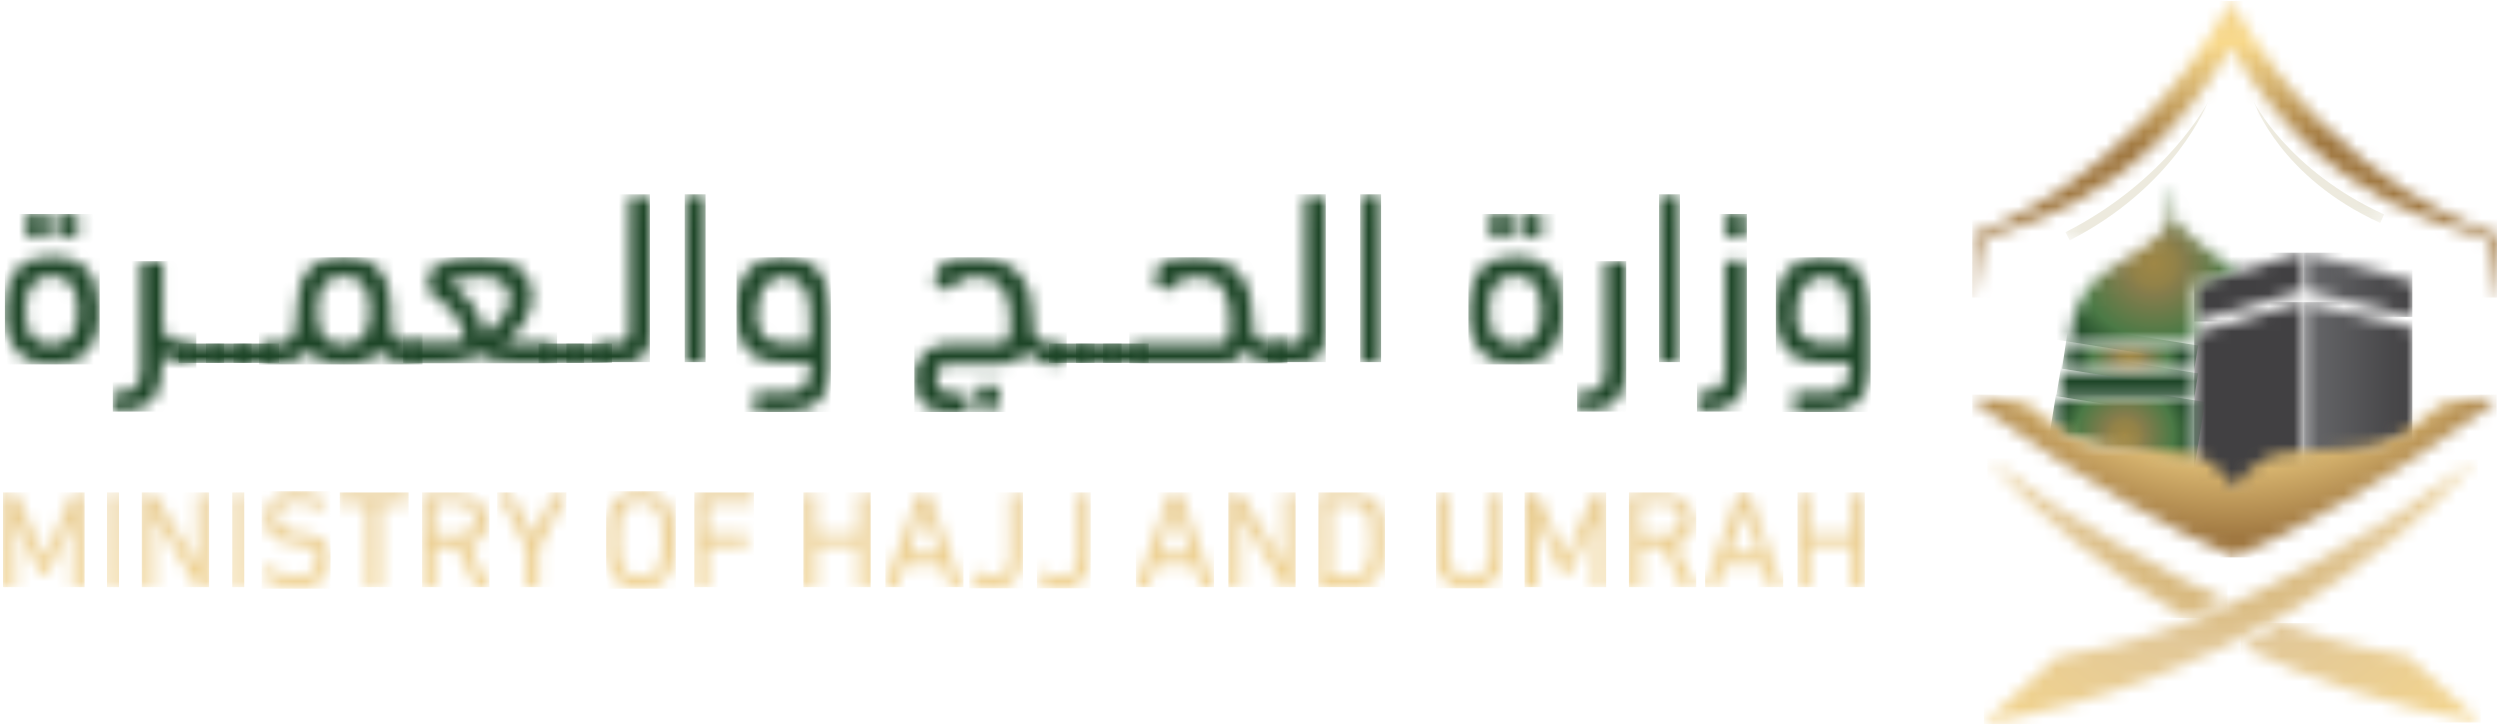 <svg width="200" height="58" viewBox="0 0 200 58" fill="none" xmlns="http://www.w3.org/2000/svg">
<g clip-path="url(#clip0_6_31407)">
<mask id="mask0_6_31407" style="mask-type:luminance" maskUnits="userSpaceOnUse" x="0" y="17" width="8" height="13">
<path d="M2.033 24.854C2.033 23.122 2.621 22.07 4.136 22.07C5.652 22.07 6.24 23.122 6.24 24.854C6.24 26.586 5.652 27.576 4.136 27.576C2.621 27.576 2.033 26.741 2.033 24.854ZM0.393 24.854C0.393 27.854 1.847 29.154 4.167 29.154C6.487 29.154 7.941 27.885 7.941 24.854C7.941 21.822 6.549 20.523 4.167 20.523C1.785 20.523 0.393 21.822 0.393 24.854ZM2.28 17.12C2.157 17.12 2.095 17.182 2.095 17.306V18.76C2.095 18.884 2.126 18.945 2.28 18.945H3.611C3.734 18.945 3.796 18.915 3.796 18.76V17.306C3.796 17.182 3.765 17.12 3.611 17.12H2.28ZM4.693 17.12C4.569 17.12 4.508 17.182 4.508 17.306V18.76C4.508 18.884 4.569 18.945 4.693 18.945H6.023C6.147 18.945 6.209 18.915 6.209 18.76V17.306C6.209 17.182 6.147 17.12 6.023 17.12H4.693Z" fill="white"/>
</mask>
<g mask="url(#mask0_6_31407)">
<path d="M7.972 17.12H0.393V29.154H7.972V17.12Z" fill="url(#paint0_linear_6_31407)"/>
</g>
<mask id="mask1_6_31407" style="mask-type:luminance" maskUnits="userSpaceOnUse" x="9" y="20" width="7" height="13">
<path d="M11.468 20.895C11.344 20.895 11.282 20.957 11.282 21.081V29.68C11.282 30.825 10.756 31.382 9.673 31.382H9.24C9.117 31.382 9.055 31.413 9.055 31.567V32.712C9.055 32.836 9.117 32.897 9.24 32.897H9.766C11.839 32.897 12.952 31.753 12.952 29.619V28.319C13.324 28.752 13.85 28.969 14.53 28.969H14.963C15.52 28.969 15.767 28.845 15.767 28.134C15.767 27.422 15.489 27.391 14.963 27.391H14.777C13.664 27.391 13.014 26.958 13.014 26.061V21.081C13.014 20.957 12.952 20.895 12.829 20.895H11.53H11.468Z" fill="white"/>
</mask>
<g mask="url(#mask1_6_31407)">
<path d="M15.706 20.895H9.024V32.928H15.706V20.895Z" fill="url(#paint1_linear_6_31407)"/>
</g>
<mask id="mask2_6_31407" style="mask-type:luminance" maskUnits="userSpaceOnUse" x="14" y="27" width="4" height="3">
<path d="M14.964 27.484C14.408 27.484 14.284 27.608 14.284 28.288C14.284 28.969 14.408 29.031 14.964 29.031H17.13C17.686 29.031 17.934 28.876 17.934 28.196C17.934 27.515 17.655 27.453 17.13 27.453H14.964V27.484Z" fill="white"/>
</mask>
<g mask="url(#mask2_6_31407)">
<path d="M17.934 27.484H14.284V29.031H17.934V27.484Z" fill="url(#paint2_linear_6_31407)"/>
</g>
<mask id="mask3_6_31407" style="mask-type:luminance" maskUnits="userSpaceOnUse" x="16" y="27" width="5" height="3">
<path d="M17.16 27.484C16.604 27.484 16.48 27.608 16.48 28.288C16.48 28.969 16.604 29.031 17.16 29.031H19.326C19.883 29.031 20.13 28.876 20.13 28.196C20.13 27.515 19.852 27.453 19.326 27.453H17.16V27.484Z" fill="white"/>
</mask>
<g mask="url(#mask3_6_31407)">
<path d="M20.13 27.484H16.48V29.031H20.13V27.484Z" fill="url(#paint3_linear_6_31407)"/>
</g>
<mask id="mask4_6_31407" style="mask-type:luminance" maskUnits="userSpaceOnUse" x="18" y="27" width="5" height="3">
<path d="M19.357 27.484C18.8 27.484 18.676 27.608 18.676 28.288C18.676 28.969 18.8 29.031 19.357 29.031H21.522C22.079 29.031 22.326 28.876 22.326 28.196C22.326 27.515 22.048 27.453 21.522 27.453H19.357V27.484Z" fill="white"/>
</mask>
<g mask="url(#mask4_6_31407)">
<path d="M22.326 27.484H18.676V29.031H22.326V27.484Z" fill="url(#paint4_linear_6_31407)"/>
</g>
<mask id="mask5_6_31407" style="mask-type:luminance" maskUnits="userSpaceOnUse" x="20" y="20" width="14" height="10">
<path d="M25.387 24.855C25.387 23.123 25.975 22.071 27.491 22.071C29.007 22.071 29.594 23.123 29.594 24.855C29.594 26.587 29.007 27.577 27.491 27.577C25.975 27.577 25.387 26.742 25.387 24.855ZM23.717 24.855V25.659C23.717 27.02 23.037 27.453 22.511 27.453H21.552C20.995 27.453 20.747 27.546 20.747 28.196C20.747 28.845 21.026 29 21.552 29H22.387C23.129 29 24.088 28.876 24.676 28.041C25.357 28.814 26.254 29.155 27.522 29.155C28.79 29.155 29.687 28.845 30.337 28.072C30.863 28.907 31.883 29 32.626 29H33.059C33.616 29 33.863 28.876 33.863 28.165C33.863 27.453 33.585 27.422 33.059 27.422H32.471C31.914 27.422 31.265 27.02 31.265 25.69C31.265 24.36 31.296 25.133 31.296 24.855C31.296 21.823 29.904 20.524 27.522 20.524C25.14 20.524 23.748 21.823 23.748 24.824H23.779L23.717 24.855Z" fill="white"/>
</mask>
<g mask="url(#mask5_6_31407)">
<path d="M33.801 20.586H20.716V29.155H33.801V20.586Z" fill="url(#paint5_linear_6_31407)"/>
</g>
<mask id="mask6_6_31407" style="mask-type:luminance" maskUnits="userSpaceOnUse" x="32" y="20" width="13" height="9">
<path d="M35.936 22.627C36.245 22.442 37.204 22.132 38.38 22.132C39.555 22.132 40.792 22.503 40.792 23.803C40.792 25.102 39.648 26.184 38.813 26.71C38.38 24.792 37.297 23.431 35.936 22.658M34.482 21.575C34.358 21.637 34.296 21.761 34.296 21.977V23.153C34.296 23.277 34.327 23.339 34.575 23.555C35.781 24.452 36.833 25.133 37.266 27.236C36.493 27.422 35.936 27.422 35.565 27.422H33.028C32.471 27.422 32.224 27.515 32.224 28.164C32.224 28.814 32.502 28.968 33.028 28.968H35.719C36.493 28.968 37.513 28.845 38.41 28.381C39.184 28.845 40.019 28.968 40.947 28.968H43.762C44.319 28.968 44.566 28.783 44.566 28.133C44.566 27.484 44.288 27.453 43.762 27.453H40.885C40.7 27.453 40.452 27.453 40.297 27.422C41.38 26.772 42.586 25.349 42.586 23.648C42.586 21.947 41.287 20.555 38.441 20.555C35.596 20.555 35.162 21.204 34.513 21.544H34.575L34.482 21.575Z" fill="white"/>
</mask>
<g mask="url(#mask6_6_31407)">
<path d="M44.566 20.586H32.255V29.061H44.566V20.586Z" fill="url(#paint6_linear_6_31407)"/>
</g>
<mask id="mask7_6_31407" style="mask-type:luminance" maskUnits="userSpaceOnUse" x="43" y="27" width="4" height="3">
<path d="M43.794 27.484C43.237 27.484 43.114 27.608 43.114 28.288C43.114 28.969 43.237 29.031 43.794 29.031H45.959C46.516 29.031 46.764 28.876 46.764 28.196C46.764 27.515 46.485 27.453 45.959 27.453H43.794V27.484Z" fill="white"/>
</mask>
<g mask="url(#mask7_6_31407)">
<path d="M46.733 27.484H43.083V29.031H46.733V27.484Z" fill="url(#paint7_linear_6_31407)"/>
</g>
<mask id="mask8_6_31407" style="mask-type:luminance" maskUnits="userSpaceOnUse" x="45" y="27" width="4" height="3">
<path d="M45.959 27.484C45.403 27.484 45.279 27.608 45.279 28.288C45.279 28.969 45.403 29.031 45.959 29.031H48.125C48.682 29.031 48.929 28.876 48.929 28.196C48.929 27.515 48.651 27.453 48.125 27.453H45.959V27.484Z" fill="white"/>
</mask>
<g mask="url(#mask8_6_31407)">
<path d="M48.96 27.484H45.31V29.031H48.96V27.484Z" fill="url(#paint8_linear_6_31407)"/>
</g>
<mask id="mask9_6_31407" style="mask-type:luminance" maskUnits="userSpaceOnUse" x="47" y="15" width="6" height="15">
<path d="M50.538 15.544C50.414 15.544 50.352 15.606 50.352 15.73V26.402C50.352 27.206 50.043 27.484 49.424 27.484H48.187C47.63 27.484 47.382 27.67 47.382 28.32C47.382 28.969 47.661 29.031 48.187 29.031H49.733C51.404 29.031 52.053 28.288 52.053 26.556V15.822C52.053 15.699 51.992 15.637 51.868 15.637H50.569V15.575L50.538 15.544Z" fill="white"/>
</mask>
<g mask="url(#mask9_6_31407)">
<path d="M51.991 15.544H47.351V28.969H51.991V15.544Z" fill="url(#paint9_linear_6_31407)"/>
</g>
<mask id="mask10_6_31407" style="mask-type:luminance" maskUnits="userSpaceOnUse" x="54" y="15" width="3" height="14">
<path d="M54.992 15.544C54.868 15.544 54.806 15.606 54.806 15.73V28.784C54.806 28.907 54.837 28.969 54.992 28.969H56.26C56.384 28.969 56.446 28.907 56.446 28.784V15.73C56.446 15.606 56.415 15.544 56.26 15.544H54.992Z" fill="white"/>
</mask>
<g mask="url(#mask10_6_31407)">
<path d="M56.446 15.544H54.776V28.969H56.446V15.544Z" fill="url(#paint10_linear_6_31407)"/>
</g>
<mask id="mask11_6_31407" style="mask-type:luminance" maskUnits="userSpaceOnUse" x="58" y="20" width="9" height="13">
<path d="M60.559 25.009C60.559 23.277 61.394 22.132 62.724 22.132C64.055 22.132 64.797 23.184 64.797 24.916V27.484H62.786C61.302 27.484 60.528 26.896 60.528 25.009M58.92 25.009C58.92 28.009 60.374 29.03 62.694 29.03H64.797V29.525C64.797 31.01 63.993 31.412 62.941 31.412H60.528C60.404 31.412 60.343 31.443 60.343 31.598V32.742C60.343 32.866 60.374 32.928 60.528 32.928H62.972C65.044 32.928 66.375 31.938 66.375 29.494V24.885C66.375 21.854 65.014 20.555 62.632 20.555C60.25 20.555 58.827 22.008 58.827 25.009H58.889H58.92Z" fill="white"/>
</mask>
<g mask="url(#mask11_6_31407)">
<path d="M66.467 20.586H58.92V32.959H66.467V20.586Z" fill="url(#paint11_linear_6_31407)"/>
</g>
<mask id="mask12_6_31407" style="mask-type:luminance" maskUnits="userSpaceOnUse" x="73" y="20" width="13" height="14">
<path d="M78.407 30.855C78.284 30.855 78.222 30.917 78.222 31.041V32.495C78.222 32.618 78.253 32.68 78.407 32.68H79.737C79.861 32.68 79.923 32.618 79.923 32.495V31.041C79.923 30.917 79.861 30.855 79.737 30.855H78.407ZM74.664 22.194C74.603 22.287 74.603 22.38 74.726 22.472L75.592 23.184C75.685 23.246 75.778 23.246 75.871 23.184C76.459 22.534 77.201 22.132 78.129 22.132C80.171 22.132 80.82 23.524 80.82 25.628C80.82 27.731 80.635 27.515 79.119 27.515H75.995C74.788 27.515 73.18 28.102 73.18 30.299C73.18 32.495 74.386 33.021 76.459 33.021H77.294C77.417 33.021 77.479 32.959 77.479 32.835V31.691C77.479 31.567 77.417 31.505 77.294 31.505H76.613C75.283 31.505 74.912 31.134 74.912 30.299C74.912 29.463 75.221 29.123 76.025 29.123H79.768C80.975 29.123 81.779 28.814 82.212 27.979C82.521 28.752 83.295 29.123 84.161 29.123H84.594C85.151 29.123 85.398 28.999 85.398 28.288C85.398 27.576 85.12 27.546 84.594 27.546H84.408C83.357 27.546 82.707 27.112 82.645 26.339V25.659C82.645 23.091 81.748 20.647 78.129 20.647C74.51 20.647 75.469 21.328 74.757 22.256H74.726L74.664 22.194Z" fill="white"/>
</mask>
<g mask="url(#mask12_6_31407)">
<path d="M85.336 20.585H73.149V32.959H85.336V20.585Z" fill="url(#paint12_linear_6_31407)"/>
</g>
<mask id="mask13_6_31407" style="mask-type:luminance" maskUnits="userSpaceOnUse" x="83" y="27" width="5" height="3">
<path d="M84.532 27.484C83.975 27.484 83.852 27.608 83.852 28.288C83.852 28.969 83.975 29.031 84.532 29.031H86.697C87.254 29.031 87.502 28.876 87.502 28.196C87.502 27.515 87.223 27.453 86.697 27.453H84.532V27.484Z" fill="white"/>
</mask>
<g mask="url(#mask13_6_31407)">
<path d="M87.564 27.484H83.913V29.031H87.564V27.484Z" fill="url(#paint13_linear_6_31407)"/>
</g>
<mask id="mask14_6_31407" style="mask-type:luminance" maskUnits="userSpaceOnUse" x="86" y="27" width="4" height="3">
<path d="M86.761 27.484C86.204 27.484 86.08 27.608 86.08 28.288C86.08 28.969 86.204 29.031 86.761 29.031H88.926C89.483 29.031 89.73 28.876 89.73 28.196C89.73 27.515 89.452 27.453 88.926 27.453H86.761V27.484Z" fill="white"/>
</mask>
<g mask="url(#mask14_6_31407)">
<path d="M89.73 27.484H86.08V29.031H89.73V27.484Z" fill="url(#paint14_linear_6_31407)"/>
</g>
<mask id="mask15_6_31407" style="mask-type:luminance" maskUnits="userSpaceOnUse" x="88" y="27" width="4" height="3">
<path d="M88.957 27.484C88.4 27.484 88.276 27.608 88.276 28.288C88.276 28.969 88.4 29.031 88.957 29.031H91.122C91.679 29.031 91.926 28.876 91.926 28.196C91.926 27.515 91.648 27.453 91.122 27.453H88.957V27.484Z" fill="white"/>
</mask>
<g mask="url(#mask15_6_31407)">
<path d="M91.895 27.484H88.245V29.031H91.895V27.484Z" fill="url(#paint15_linear_6_31407)"/>
</g>
<mask id="mask16_6_31407" style="mask-type:luminance" maskUnits="userSpaceOnUse" x="90" y="20" width="13" height="10">
<path d="M92.296 22.194C92.234 22.286 92.234 22.379 92.327 22.472L93.193 23.183C93.286 23.245 93.379 23.245 93.472 23.183C94.029 22.534 94.802 22.132 95.73 22.132C97.772 22.132 98.421 23.524 98.421 25.627C98.421 27.731 98.236 27.514 96.72 27.514H91.121C90.564 27.514 90.317 27.607 90.317 28.256C90.317 28.906 90.595 29.061 91.121 29.061H97.338C98.545 29.061 99.349 28.751 99.782 27.916C100.092 28.689 100.865 29.061 101.731 29.061H102.164C102.721 29.061 102.968 28.937 102.968 28.226C102.968 27.514 102.69 27.483 102.164 27.483H101.978C100.927 27.483 100.277 27.05 100.215 26.277V25.596C100.215 23.029 99.318 20.585 95.699 20.585C92.08 20.585 93.039 21.265 92.327 22.194H92.358H92.296Z" fill="white"/>
</mask>
<g mask="url(#mask16_6_31407)">
<path d="M102.999 20.585H90.348V29.061H102.999V20.585Z" fill="url(#paint16_linear_6_31407)"/>
</g>
<mask id="mask17_6_31407" style="mask-type:luminance" maskUnits="userSpaceOnUse" x="101" y="15" width="6" height="15">
<path d="M104.578 15.544C104.454 15.544 104.393 15.606 104.393 15.73V26.402C104.393 27.206 104.083 27.484 103.465 27.484H102.196C101.639 27.484 101.392 27.67 101.392 28.32C101.392 28.969 101.67 29.031 102.196 29.031H103.743C105.413 29.031 106.063 28.288 106.063 26.556V15.822C106.063 15.699 106.032 15.637 105.877 15.637H104.578L104.64 15.575L104.578 15.544Z" fill="white"/>
</mask>
<g mask="url(#mask17_6_31407)">
<path d="M106.062 15.543H101.422V28.968H106.062V15.543Z" fill="url(#paint17_linear_6_31407)"/>
</g>
<mask id="mask18_6_31407" style="mask-type:luminance" maskUnits="userSpaceOnUse" x="108" y="15" width="3" height="14">
<path d="M109.033 15.544C108.909 15.544 108.847 15.606 108.847 15.73V28.784C108.847 28.907 108.909 28.969 109.033 28.969H110.301C110.425 28.969 110.486 28.907 110.486 28.784V15.73C110.486 15.606 110.455 15.544 110.301 15.544H109.033Z" fill="white"/>
</mask>
<g mask="url(#mask18_6_31407)">
<path d="M110.486 15.544H108.816V28.969H110.486V15.544Z" fill="url(#paint18_linear_6_31407)"/>
</g>
<mask id="mask19_6_31407" style="mask-type:luminance" maskUnits="userSpaceOnUse" x="117" y="17" width="9" height="13">
<path d="M119.116 24.854C119.116 23.122 119.704 22.07 121.219 22.07C122.735 22.07 123.323 23.122 123.323 24.854C123.323 26.586 122.735 27.576 121.219 27.576C119.704 27.576 119.116 26.741 119.116 24.854ZM117.476 24.854C117.476 27.854 118.93 29.154 121.25 29.154C123.57 29.154 125.024 27.885 125.024 24.854C125.024 21.822 123.632 20.523 121.25 20.523C118.868 20.523 117.476 21.822 117.476 24.854ZM119.363 17.12C119.24 17.12 119.178 17.182 119.178 17.306V18.76C119.178 18.884 119.24 18.945 119.363 18.945H120.693C120.817 18.945 120.879 18.915 120.879 18.76V17.306C120.879 17.182 120.848 17.12 120.693 17.12H119.363ZM121.807 17.12C121.683 17.12 121.621 17.182 121.621 17.306V18.76C121.621 18.884 121.652 18.945 121.807 18.945H123.137C123.261 18.945 123.323 18.915 123.323 18.76V17.306C123.323 17.182 123.261 17.12 123.137 17.12H121.807Z" fill="white"/>
</mask>
<g mask="url(#mask19_6_31407)">
<path d="M125.055 17.12H117.476V29.154H125.055V17.12Z" fill="url(#paint19_linear_6_31407)"/>
</g>
<mask id="mask20_6_31407" style="mask-type:luminance" maskUnits="userSpaceOnUse" x="126" y="20" width="5" height="13">
<path d="M128.613 20.895C128.49 20.895 128.428 20.957 128.428 21.081V29.68C128.428 30.825 127.902 31.382 126.819 31.382H126.386C126.262 31.382 126.201 31.413 126.201 31.567V32.712C126.201 32.836 126.231 32.898 126.386 32.898H126.912C128.985 32.898 130.098 31.753 130.098 29.619V21.081C130.098 20.957 130.036 20.895 129.913 20.895H128.613Z" fill="white"/>
</mask>
<g mask="url(#mask20_6_31407)">
<path d="M130.098 20.895H126.17V32.928H130.098V20.895Z" fill="url(#paint20_linear_6_31407)"/>
</g>
<mask id="mask21_6_31407" style="mask-type:luminance" maskUnits="userSpaceOnUse" x="132" y="15" width="3" height="14">
<path d="M132.912 15.543C132.788 15.543 132.726 15.605 132.726 15.729V28.783C132.726 28.907 132.757 28.968 132.912 28.968H134.18C134.304 28.968 134.366 28.907 134.366 28.783V15.729C134.366 15.605 134.304 15.543 134.18 15.543H132.912Z" fill="white"/>
</mask>
<g mask="url(#mask21_6_31407)">
<path d="M134.397 15.543H132.726V28.968H134.397V15.543Z" fill="url(#paint21_linear_6_31407)"/>
</g>
<mask id="mask22_6_31407" style="mask-type:luminance" maskUnits="userSpaceOnUse" x="135" y="17" width="5" height="16">
<path d="M138.202 20.894C138.078 20.894 138.016 20.956 138.016 21.08V29.679C138.016 30.824 137.49 31.381 136.408 31.381H135.975C135.851 31.381 135.789 31.412 135.789 31.566V32.711C135.789 32.835 135.82 32.896 135.975 32.896H136.501C138.573 32.896 139.687 31.752 139.687 29.617V21.08C139.687 20.956 139.625 20.894 139.501 20.894H138.202ZM138.202 17.12C138.078 17.12 138.016 17.182 138.016 17.306V18.76C138.016 18.884 138.047 18.945 138.202 18.945H139.532C139.656 18.945 139.718 18.915 139.718 18.76V17.306C139.718 17.182 139.656 17.12 139.532 17.12H138.202Z" fill="white"/>
</mask>
<g mask="url(#mask22_6_31407)">
<path d="M139.749 17.12H135.758V32.927H139.749V17.12Z" fill="url(#paint22_linear_6_31407)"/>
</g>
<mask id="mask23_6_31407" style="mask-type:luminance" maskUnits="userSpaceOnUse" x="142" y="20" width="8" height="13">
<path d="M143.708 25.009C143.708 23.277 144.512 22.132 145.873 22.132C147.234 22.132 147.946 23.184 147.946 24.916V27.484H145.935C144.45 27.484 143.677 26.896 143.677 25.009M142.069 25.009C142.069 28.01 143.553 29.03 145.842 29.03H147.946V29.525C147.946 31.01 147.142 31.412 146.09 31.412H143.708C143.584 31.412 143.522 31.443 143.522 31.598V32.742C143.522 32.866 143.584 32.928 143.708 32.928H146.152C148.224 32.928 149.554 31.938 149.554 29.494V24.885C149.554 21.854 148.193 20.555 145.811 20.555C143.43 20.555 142.007 22.009 142.007 25.009H142.038H142.069Z" fill="white"/>
</mask>
<g mask="url(#mask23_6_31407)">
<path d="M149.647 20.586H142.069V32.959H149.647V20.586Z" fill="url(#paint23_linear_6_31407)"/>
</g>
<mask id="mask24_6_31407" style="mask-type:luminance" maskUnits="userSpaceOnUse" x="0" y="39" width="7" height="8">
<path d="M5.932 39.394C5.839 39.394 5.808 39.394 5.777 39.517L3.581 44.621L1.323 39.517C1.323 39.455 1.23 39.394 1.137 39.394H0.395C0.333 39.394 0.271 39.394 0.271 39.517V46.849C0.271 46.91 0.271 46.972 0.395 46.972H1.106C1.168 46.972 1.23 46.972 1.23 46.849V41.59L3.117 45.735C3.148 45.828 3.241 45.859 3.302 45.859H3.735C3.828 45.859 3.89 45.828 3.921 45.735L5.808 41.59V46.849C5.808 46.91 5.808 46.972 5.932 46.972H6.643C6.705 46.972 6.767 46.972 6.767 46.849V39.517C6.767 39.455 6.767 39.394 6.643 39.394H5.901H5.932Z" fill="white"/>
</mask>
<g mask="url(#mask24_6_31407)">
<path d="M6.767 39.394H0.24V46.972H6.767V39.394Z" fill="url(#paint24_linear_6_31407)"/>
</g>
<mask id="mask25_6_31407" style="mask-type:luminance" maskUnits="userSpaceOnUse" x="8" y="39" width="2" height="8">
<path d="M8.685 39.394C8.623 39.394 8.561 39.394 8.561 39.517V46.849C8.561 46.91 8.561 46.972 8.685 46.972H9.458C9.52 46.972 9.582 46.972 9.582 46.849V39.517C9.582 39.455 9.582 39.394 9.458 39.394H8.685Z" fill="white"/>
</mask>
<g mask="url(#mask25_6_31407)">
<path d="M9.52 39.394H8.561V46.972H9.52V39.394Z" fill="url(#paint25_linear_6_31407)"/>
</g>
<mask id="mask26_6_31407" style="mask-type:luminance" maskUnits="userSpaceOnUse" x="11" y="39" width="6" height="8">
<path d="M15.922 39.394C15.86 39.394 15.798 39.394 15.798 39.517V45.178H15.767L12.364 39.517C12.364 39.456 12.272 39.394 12.179 39.394H11.467C11.406 39.394 11.344 39.394 11.344 39.517V46.849C11.344 46.91 11.344 46.972 11.467 46.972H12.179C12.241 46.972 12.303 46.972 12.303 46.849V41.188L15.705 46.849C15.705 46.91 15.798 46.972 15.891 46.972H16.602C16.664 46.972 16.726 46.972 16.726 46.849V39.517C16.726 39.456 16.726 39.394 16.602 39.394H15.922Z" fill="white"/>
</mask>
<g mask="url(#mask26_6_31407)">
<path d="M16.726 39.394H11.344V46.972H16.726V39.394Z" fill="url(#paint26_linear_6_31407)"/>
</g>
<mask id="mask27_6_31407" style="mask-type:luminance" maskUnits="userSpaceOnUse" x="18" y="39" width="2" height="8">
<path d="M18.675 39.394C18.613 39.394 18.551 39.394 18.551 39.517V46.849C18.551 46.91 18.551 46.972 18.675 46.972H19.448C19.51 46.972 19.572 46.972 19.572 46.849V39.517C19.572 39.456 19.572 39.394 19.448 39.394H18.675Z" fill="white"/>
</mask>
<g mask="url(#mask27_6_31407)">
<path d="M19.541 39.394H18.582V46.972H19.541V39.394Z" fill="url(#paint27_linear_6_31407)"/>
</g>
<mask id="mask28_6_31407" style="mask-type:luminance" maskUnits="userSpaceOnUse" x="20" y="39" width="7" height="9">
<path d="M21.212 41.465C21.212 42.641 21.954 43.352 23.47 43.538H23.841C25.048 43.723 25.419 44.187 25.419 44.837C25.419 45.486 24.831 46.136 23.749 46.136C22.666 46.136 22.14 45.734 21.645 45.363C21.614 45.332 21.521 45.332 21.491 45.363L20.996 45.95C20.965 45.981 20.965 46.074 20.996 46.105C21.552 46.6 22.573 47.033 23.656 47.033C25.512 47.033 26.409 46.074 26.409 44.744C26.409 43.414 25.666 42.857 24.151 42.641H23.78C22.604 42.393 22.171 41.991 22.171 41.372C22.171 40.754 22.666 40.166 23.625 40.166C24.584 40.166 24.831 40.321 25.481 40.723H25.636L26.007 40.135C26.038 40.104 26.007 40.011 26.007 39.98C25.45 39.547 24.615 39.269 23.687 39.269C22.202 39.269 21.243 40.135 21.243 41.465V41.403L21.212 41.465Z" fill="white"/>
</mask>
<g mask="url(#mask28_6_31407)">
<path d="M26.44 39.3H20.934V47.095H26.44V39.3Z" fill="url(#paint28_linear_6_31407)"/>
</g>
<mask id="mask29_6_31407" style="mask-type:luminance" maskUnits="userSpaceOnUse" x="27" y="39" width="6" height="9">
<path d="M27.276 39.393C27.214 39.393 27.152 39.393 27.152 39.516V40.228C27.152 40.29 27.152 40.352 27.276 40.352H29.348C29.379 40.352 29.41 40.352 29.41 40.413V46.878C29.41 46.94 29.41 47.002 29.534 47.002H30.307C30.369 47.002 30.431 47.002 30.431 46.878V40.382C30.431 40.352 30.431 40.321 30.492 40.321H32.565C32.627 40.321 32.689 40.321 32.689 40.197V39.485C32.689 39.423 32.689 39.362 32.565 39.362H27.244L27.276 39.393Z" fill="white"/>
</mask>
<g mask="url(#mask29_6_31407)">
<path d="M32.689 39.393H27.183V46.971H32.689V39.393Z" fill="url(#paint29_linear_6_31407)"/>
</g>
<mask id="mask30_6_31407" style="mask-type:luminance" maskUnits="userSpaceOnUse" x="33" y="39" width="7" height="9">
<path d="M34.76 42.734V40.353C34.76 40.322 34.76 40.291 34.822 40.291H36.585C37.483 40.291 37.977 40.724 37.977 41.528C37.977 42.332 37.483 42.796 36.585 42.796H34.822C34.791 42.796 34.76 42.796 34.76 42.734ZM33.894 39.394C33.832 39.394 33.77 39.394 33.77 39.517V46.849C33.77 46.91 33.77 46.972 33.894 46.972H34.668C34.729 46.972 34.791 46.972 34.791 46.849V43.817C34.791 43.786 34.791 43.755 34.853 43.755H36.524L38.039 46.88C38.039 46.941 38.101 47.003 38.163 47.003H39.06C39.153 47.003 39.184 46.972 39.122 46.88L37.513 43.693C38.441 43.384 38.998 42.642 38.998 41.621C38.998 40.6 38.039 39.456 36.616 39.456H33.863L33.894 39.394Z" fill="white"/>
</mask>
<g mask="url(#mask30_6_31407)">
<path d="M39.153 39.394H33.77V46.972H39.153V39.394Z" fill="url(#paint30_linear_6_31407)"/>
</g>
<mask id="mask31_6_31407" style="mask-type:luminance" maskUnits="userSpaceOnUse" x="39" y="39" width="7" height="8">
<path d="M44.444 39.394C44.413 39.394 44.32 39.394 44.289 39.517L42.619 42.765L40.917 39.517C40.886 39.455 40.825 39.394 40.763 39.394H39.958C39.866 39.394 39.835 39.425 39.866 39.517L42.124 43.879V46.849C42.124 46.91 42.124 46.972 42.248 46.972H42.99C43.052 46.972 43.114 46.972 43.114 46.849V43.879L45.372 39.517C45.372 39.455 45.372 39.394 45.279 39.394H44.506H44.444Z" fill="white"/>
</mask>
<g mask="url(#mask31_6_31407)">
<path d="M45.31 39.394H39.773V46.972H45.31V39.394Z" fill="url(#paint31_linear_6_31407)"/>
</g>
<mask id="mask32_6_31407" style="mask-type:luminance" maskUnits="userSpaceOnUse" x="48" y="39" width="6" height="9">
<path d="M49.64 45.023C49.547 44.744 49.486 44.28 49.486 43.166C49.486 42.053 49.547 41.558 49.64 41.31C49.888 40.568 50.383 40.166 51.249 40.166C52.115 40.166 52.61 40.568 52.857 41.31C52.95 41.589 53.012 42.053 53.012 43.166C53.012 44.28 52.95 44.775 52.857 45.023C52.61 45.765 52.084 46.167 51.249 46.167C50.413 46.167 49.888 45.765 49.64 45.023ZM48.681 41.032C48.557 41.465 48.496 41.898 48.496 43.166C48.496 44.435 48.526 44.868 48.681 45.301C49.052 46.476 49.95 47.064 51.218 47.064C52.486 47.064 53.383 46.476 53.785 45.301C53.909 44.868 53.971 44.435 53.971 43.166C53.971 41.898 53.94 41.465 53.785 41.032C53.383 39.857 52.517 39.269 51.218 39.269C49.919 39.269 49.052 39.857 48.681 41.032Z" fill="white"/>
</mask>
<g mask="url(#mask32_6_31407)">
<path d="M54.064 39.3H48.496V47.095H54.064V39.3Z" fill="url(#paint32_linear_6_31407)"/>
</g>
<mask id="mask33_6_31407" style="mask-type:luminance" maskUnits="userSpaceOnUse" x="55" y="39" width="6" height="8">
<path d="M55.672 39.393C55.61 39.393 55.548 39.393 55.548 39.517V46.848C55.548 46.91 55.548 46.972 55.672 46.972H56.445C56.507 46.972 56.569 46.972 56.569 46.848V43.724C56.569 43.693 56.569 43.662 56.631 43.662H59.662C59.724 43.662 59.786 43.662 59.786 43.538V42.827C59.786 42.765 59.786 42.703 59.662 42.703H56.631C56.6 42.703 56.569 42.703 56.569 42.641V40.352C56.569 40.321 56.569 40.29 56.631 40.29H60.219C60.281 40.29 60.343 40.29 60.343 40.166V39.455C60.343 39.393 60.343 39.331 60.219 39.331H55.672V39.393Z" fill="white"/>
</mask>
<g mask="url(#mask33_6_31407)">
<path d="M60.312 39.393H55.548V46.972H60.312V39.393Z" fill="url(#paint33_linear_6_31407)"/>
</g>
<mask id="mask34_6_31407" style="mask-type:luminance" maskUnits="userSpaceOnUse" x="64" y="39" width="6" height="8">
<path d="M68.819 39.394C68.757 39.394 68.695 39.394 68.695 39.517V42.642C68.695 42.672 68.695 42.703 68.634 42.703H65.355C65.324 42.703 65.293 42.703 65.293 42.642V39.517C65.293 39.455 65.293 39.394 65.169 39.394H64.396C64.334 39.394 64.272 39.394 64.272 39.517V46.849C64.272 46.91 64.272 46.972 64.396 46.972H65.169C65.231 46.972 65.293 46.972 65.293 46.849V43.662C65.293 43.631 65.293 43.6 65.355 43.6H68.634C68.665 43.6 68.695 43.6 68.695 43.662V46.849C68.695 46.91 68.695 46.972 68.819 46.972H69.593C69.654 46.972 69.716 46.972 69.716 46.849V39.517C69.716 39.455 69.716 39.394 69.593 39.394H68.819Z" fill="white"/>
</mask>
<g mask="url(#mask34_6_31407)">
<path d="M69.654 39.394H64.272V46.972H69.654V39.394Z" fill="url(#paint34_linear_6_31407)"/>
</g>
<mask id="mask35_6_31407" style="mask-type:luminance" maskUnits="userSpaceOnUse" x="70" y="39" width="7" height="8">
<path d="M73.922 40.878L75.128 44.281H72.716L73.922 40.878ZM73.582 39.394C73.52 39.394 73.458 39.394 73.458 39.517L70.798 46.849C70.798 46.91 70.798 46.972 70.859 46.972H71.633C71.695 46.972 71.757 46.972 71.757 46.849L72.344 45.209H75.376L75.963 46.849C75.963 46.91 76.025 46.972 76.087 46.972H76.861C76.922 46.972 76.953 46.972 76.922 46.849L74.355 39.517C74.355 39.456 74.293 39.394 74.231 39.394H73.52H73.582Z" fill="white"/>
</mask>
<g mask="url(#mask35_6_31407)">
<path d="M77.077 39.394H70.829V46.972H77.077V39.394Z" fill="url(#paint35_linear_6_31407)"/>
</g>
<mask id="mask36_6_31407" style="mask-type:luminance" maskUnits="userSpaceOnUse" x="77" y="39" width="5" height="9">
<path d="M80.913 39.394C80.851 39.394 80.789 39.394 80.789 39.517V44.529C80.789 45.642 80.294 46.137 79.397 46.137C78.5 46.137 78.531 45.89 78.284 45.673C78.036 45.457 78.16 45.611 78.129 45.673L77.572 46.137C77.541 46.168 77.541 46.23 77.572 46.292C77.943 46.725 78.624 47.065 79.335 47.065C80.82 47.065 81.748 46.23 81.748 44.529V39.517C81.748 39.456 81.748 39.394 81.624 39.394H80.882H80.944H80.913Z" fill="white"/>
</mask>
<g mask="url(#mask36_6_31407)">
<path d="M81.841 39.394H77.541V47.065H81.841V39.394Z" fill="url(#paint36_linear_6_31407)"/>
</g>
<mask id="mask37_6_31407" style="mask-type:luminance" maskUnits="userSpaceOnUse" x="82" y="39" width="6" height="9">
<path d="M86.358 39.394C86.296 39.394 86.234 39.394 86.234 39.517V44.529C86.234 45.642 85.739 46.137 84.842 46.137C83.945 46.137 83.976 45.89 83.728 45.673C83.481 45.457 83.605 45.611 83.573 45.673L83.017 46.137C82.986 46.168 82.986 46.23 83.017 46.292C83.388 46.725 84.069 47.065 84.78 47.065C86.265 47.065 87.193 46.23 87.193 44.529V39.517C87.193 39.456 87.193 39.394 87.069 39.394H86.327H86.388H86.358Z" fill="white"/>
</mask>
<g mask="url(#mask37_6_31407)">
<path d="M87.255 39.394H82.955V47.065H87.255V39.394Z" fill="url(#paint37_linear_6_31407)"/>
</g>
<mask id="mask38_6_31407" style="mask-type:luminance" maskUnits="userSpaceOnUse" x="90" y="39" width="8" height="8">
<path d="M93.998 40.878L95.204 44.281H92.791L93.998 40.878ZM93.658 39.394C93.596 39.394 93.534 39.394 93.534 39.517L90.936 46.849C90.936 46.91 90.936 46.972 90.997 46.972H91.771C91.833 46.972 91.894 46.972 91.894 46.849L92.482 45.209H95.514L96.101 46.849C96.101 46.91 96.163 46.972 96.225 46.972H96.999C97.06 46.972 97.091 46.972 97.06 46.849L94.493 39.517C94.493 39.456 94.431 39.394 94.369 39.394H93.627H93.658Z" fill="white"/>
</mask>
<g mask="url(#mask38_6_31407)">
<path d="M97.122 39.394H90.874V46.972H97.122V39.394Z" fill="url(#paint38_linear_6_31407)"/>
</g>
<mask id="mask39_6_31407" style="mask-type:luminance" maskUnits="userSpaceOnUse" x="98" y="39" width="6" height="8">
<path d="M102.846 39.394C102.784 39.394 102.722 39.394 102.722 39.517V45.178H102.691L99.288 39.517C99.288 39.455 99.196 39.394 99.103 39.394H98.391C98.33 39.394 98.268 39.394 98.268 39.517V46.849C98.268 46.91 98.268 46.972 98.391 46.972H99.103C99.165 46.972 99.227 46.972 99.227 46.849V41.188L102.629 46.849C102.629 46.91 102.722 46.972 102.815 46.972H103.526C103.588 46.972 103.65 46.972 103.65 46.849V39.517C103.65 39.455 103.65 39.394 103.526 39.394H102.846Z" fill="white"/>
</mask>
<g mask="url(#mask39_6_31407)">
<path d="M103.65 39.394H98.268V46.972H103.65V39.394Z" fill="url(#paint39_linear_6_31407)"/>
</g>
<mask id="mask40_6_31407" style="mask-type:luminance" maskUnits="userSpaceOnUse" x="105" y="39" width="6" height="8">
<path d="M106.433 45.982V40.383C106.433 40.353 106.433 40.322 106.495 40.322H107.856C108.784 40.322 109.341 40.6 109.557 41.373C109.65 41.652 109.712 42.023 109.712 43.229C109.712 44.436 109.65 44.776 109.557 45.085C109.279 45.828 108.753 46.137 107.856 46.137H106.495C106.464 46.137 106.433 46.106 106.433 46.075M105.567 39.394C105.505 39.394 105.443 39.394 105.443 39.517V46.849C105.443 46.91 105.443 46.972 105.567 46.972H108.103C109.403 46.972 110.238 46.446 110.578 45.364C110.702 44.962 110.764 44.529 110.764 43.198C110.764 41.868 110.702 41.435 110.578 41.033C110.238 39.95 109.434 39.425 108.103 39.425H105.567V39.394Z" fill="white"/>
</mask>
<g mask="url(#mask40_6_31407)">
<path d="M110.795 39.394H105.474V46.972H110.795V39.394Z" fill="url(#paint40_linear_6_31407)"/>
</g>
<mask id="mask41_6_31407" style="mask-type:luminance" maskUnits="userSpaceOnUse" x="114" y="39" width="7" height="9">
<path d="M119.363 39.394C119.301 39.394 119.239 39.394 119.239 39.517V44.312C119.239 45.549 118.559 46.168 117.569 46.168C116.579 46.168 115.867 45.58 115.867 44.312V39.517C115.867 39.456 115.867 39.394 115.744 39.394H114.97C114.909 39.394 114.847 39.394 114.847 39.517V44.343C114.847 46.106 115.806 47.096 117.538 47.096C119.27 47.096 120.229 46.137 120.229 44.343V39.517C120.229 39.456 120.229 39.394 120.105 39.394H119.363Z" fill="white"/>
</mask>
<g mask="url(#mask41_6_31407)">
<path d="M120.229 39.394H114.878V47.065H120.229V39.394Z" fill="url(#paint41_linear_6_31407)"/>
</g>
<mask id="mask42_6_31407" style="mask-type:luminance" maskUnits="userSpaceOnUse" x="121" y="39" width="8" height="8">
<path d="M127.654 39.394C127.562 39.394 127.531 39.394 127.469 39.517L125.273 44.621L123.014 39.517C123.014 39.455 122.922 39.394 122.86 39.394H122.117C122.055 39.394 121.994 39.394 121.994 39.517V46.849C121.994 46.91 121.994 46.972 122.117 46.972H122.829C122.891 46.972 122.953 46.972 122.953 46.849V41.59L124.839 45.735C124.87 45.828 124.963 45.859 125.025 45.859H125.458C125.551 45.859 125.613 45.828 125.644 45.735L127.531 41.59V46.849C127.531 46.91 127.531 46.972 127.654 46.972H128.366C128.428 46.972 128.49 46.972 128.49 46.849V39.517C128.49 39.455 128.49 39.394 128.366 39.394H127.623H127.654Z" fill="white"/>
</mask>
<g mask="url(#mask42_6_31407)">
<path d="M128.49 39.394H121.963V46.972H128.49V39.394Z" fill="url(#paint42_linear_6_31407)"/>
</g>
<mask id="mask43_6_31407" style="mask-type:luminance" maskUnits="userSpaceOnUse" x="130" y="39" width="6" height="9">
<path d="M131.274 42.734V40.352C131.274 40.322 131.274 40.291 131.335 40.291H133.099C133.996 40.291 134.491 40.724 134.491 41.528C134.491 42.332 133.996 42.796 133.099 42.796H131.335C131.305 42.796 131.274 42.796 131.274 42.734ZM130.407 39.394C130.346 39.394 130.284 39.394 130.284 39.517V46.849C130.284 46.91 130.284 46.972 130.407 46.972H131.181C131.243 46.972 131.305 46.972 131.305 46.849V43.817C131.305 43.786 131.305 43.755 131.366 43.755H133.037L134.553 46.879C134.553 46.941 134.614 47.003 134.676 47.003H135.573C135.666 47.003 135.697 46.972 135.635 46.879L134.027 43.693C134.955 43.384 135.511 42.642 135.511 41.621C135.511 40.6 134.553 39.455 133.13 39.455H130.377L130.407 39.394Z" fill="white"/>
</mask>
<g mask="url(#mask43_6_31407)">
<path d="M135.697 39.394H130.315V46.972H135.697V39.394Z" fill="url(#paint43_linear_6_31407)"/>
</g>
<mask id="mask44_6_31407" style="mask-type:luminance" maskUnits="userSpaceOnUse" x="136" y="39" width="7" height="8">
<path d="M139.564 40.878L140.77 44.281H138.357L139.564 40.878ZM139.193 39.394C139.131 39.394 139.069 39.394 139.069 39.517L136.409 46.849C136.409 46.91 136.409 46.972 136.47 46.972H137.244C137.306 46.972 137.367 46.972 137.367 46.849L137.955 45.209H140.987L141.574 46.849C141.574 46.91 141.636 46.972 141.698 46.972H142.471C142.533 46.972 142.564 46.972 142.533 46.849L139.966 39.517C139.966 39.455 139.904 39.394 139.842 39.394H139.131H139.193Z" fill="white"/>
</mask>
<g mask="url(#mask44_6_31407)">
<path d="M142.657 39.394H136.409V46.972H142.657V39.394Z" fill="url(#paint44_linear_6_31407)"/>
</g>
<mask id="mask45_6_31407" style="mask-type:luminance" maskUnits="userSpaceOnUse" x="143" y="39" width="7" height="8">
<path d="M148.286 39.394C148.224 39.394 148.162 39.394 148.162 39.517V42.642C148.162 42.672 148.162 42.703 148.1 42.703H144.821C144.791 42.703 144.76 42.703 144.76 42.642V39.517C144.76 39.456 144.76 39.394 144.636 39.394H143.862C143.801 39.394 143.739 39.394 143.739 39.517V46.849C143.739 46.91 143.739 46.972 143.862 46.972H144.636C144.698 46.972 144.76 46.972 144.76 46.849V43.662C144.76 43.632 144.76 43.601 144.821 43.601H148.1C148.131 43.601 148.162 43.601 148.162 43.662V46.849C148.162 46.91 148.162 46.972 148.286 46.972H149.059C149.121 46.972 149.183 46.972 149.183 46.849V39.517C149.183 39.456 149.183 39.394 149.059 39.394H148.286Z" fill="white"/>
</mask>
<g mask="url(#mask45_6_31407)">
<path d="M149.183 39.394H143.801V46.972H149.183V39.394Z" fill="url(#paint45_linear_6_31407)"/>
</g>
<mask id="mask46_6_31407" style="mask-type:luminance" maskUnits="userSpaceOnUse" x="175" y="24" width="10" height="17">
<path d="M184.263 24.174L175.54 26.649V40.167L184.263 38.249V24.174Z" fill="white"/>
</mask>
<g mask="url(#mask46_6_31407)">
<path d="M184.263 24.174H175.54V40.167H184.263V24.174Z" fill="url(#paint46_linear_6_31407)"/>
</g>
<mask id="mask47_6_31407" style="mask-type:luminance" maskUnits="userSpaceOnUse" x="175" y="20" width="10" height="6">
<path d="M184.263 20.215L175.54 22.69V25.722L184.263 23.247V20.215Z" fill="white"/>
</mask>
<g mask="url(#mask47_6_31407)">
<path d="M184.263 20.215H175.54V25.722H184.263V20.215Z" fill="url(#paint47_linear_6_31407)"/>
</g>
<mask id="mask48_6_31407" style="mask-type:luminance" maskUnits="userSpaceOnUse" x="184" y="24" width="9" height="15">
<path d="M184.262 24.174V38.249L192.986 34.939V26.247L184.262 24.174Z" fill="white"/>
</mask>
<g mask="url(#mask48_6_31407)">
<path d="M192.986 24.174H184.262V38.249H192.986V24.174Z" fill="url(#paint48_linear_6_31407)"/>
</g>
<mask id="mask49_6_31407" style="mask-type:luminance" maskUnits="userSpaceOnUse" x="184" y="20" width="9" height="6">
<path d="M184.262 20.215V23.246L192.986 25.381V22.504L184.262 20.215Z" fill="white"/>
</mask>
<g mask="url(#mask49_6_31407)">
<path d="M192.986 20.215H184.262V25.35H192.986V20.215Z" fill="url(#paint49_linear_6_31407)"/>
</g>
<mask id="mask50_6_31407" style="mask-type:luminance" maskUnits="userSpaceOnUse" x="157" y="0" width="43" height="24">
<path d="M178.509 0.077L178.169 0.634C169.662 15.266 158.062 18.606 157.969 18.73L157.845 18.823L157.783 23.803H157.969L158.557 19.194C159.887 18.111 170.466 17.4 178.478 3.789C186.397 17.369 197.595 18.081 199.018 19.194L199.574 23.803H199.76V18.823L199.605 18.699C199.482 18.606 187.17 15.266 178.818 0.634L178.509 0.108V0.077Z" fill="white"/>
</mask>
<g mask="url(#mask50_6_31407)">
<path d="M199.76 0.077H157.783V23.803H199.76V0.077Z" fill="url(#paint50_radial_6_31407)"/>
</g>
<g opacity="0.2">
<mask id="mask51_6_31407" style="mask-type:luminance" maskUnits="userSpaceOnUse" x="165" y="8" width="12" height="12">
<path d="M176.685 8.09H165.239V19.256H176.685V8.09Z" fill="white"/>
</mask>
<g mask="url(#mask51_6_31407)">
<path d="M165.579 19.227L165.239 18.577C173.436 14.401 176.653 8.152 176.684 8.06C176.56 8.338 173.993 14.927 165.579 19.227Z" fill="#A4985C"/>
</g>
</g>
<g opacity="0.2">
<mask id="mask52_6_31407" style="mask-type:luminance" maskUnits="userSpaceOnUse" x="180" y="8" width="11" height="10">
<path d="M190.728 8.09H180.273V17.864H190.728V8.09Z" fill="white"/>
</mask>
<g mask="url(#mask52_6_31407)">
<path d="M190.419 17.835C182.469 14.215 180.365 8.307 180.273 8.06C180.273 8.121 183.057 13.659 190.728 17.154L190.419 17.835Z" fill="#A4985C"/>
</g>
</g>
<mask id="mask53_6_31407" style="mask-type:luminance" maskUnits="userSpaceOnUse" x="164" y="29" width="12" height="3">
<path d="M175.539 29.835H164.805V31.784H175.539V29.835Z" fill="white"/>
</mask>
<g mask="url(#mask53_6_31407)">
<path d="M175.85 29.867L175.293 33.424L164.497 31.692L165.085 28.165L175.85 29.867Z" fill="url(#paint51_radial_6_31407)"/>
</g>
<mask id="mask54_6_31407" style="mask-type:luminance" maskUnits="userSpaceOnUse" x="165" y="27" width="11" height="3">
<path d="M175.54 27.578H165.239V29.527H175.54V27.578Z" fill="white"/>
</mask>
<g mask="url(#mask54_6_31407)">
<path d="M175.85 27.64L175.293 31.135L164.961 29.496L165.487 26L175.85 27.64Z" fill="url(#paint52_radial_6_31407)"/>
</g>
<mask id="mask55_6_31407" style="mask-type:luminance" maskUnits="userSpaceOnUse" x="158" y="36" width="41" height="22">
<path d="M164.496 52.602C162.764 54.211 158.68 57.892 158.68 57.892C178.045 54.427 190.696 45.085 198.182 36.733C179.746 50.127 168.332 51.953 164.496 52.571V52.602Z" fill="white"/>
</mask>
<g mask="url(#mask55_6_31407)">
<path d="M198.213 36.764H158.711V57.923H198.213V36.764Z" fill="url(#paint53_radial_6_31407)"/>
</g>
<mask id="mask56_6_31407" style="mask-type:luminance" maskUnits="userSpaceOnUse" x="179" y="49" width="20" height="9">
<path d="M179.251 51.705C184.757 54.334 191.129 56.5 198.461 57.799C198.461 57.799 194.377 54.087 192.645 52.509C190.851 52.2 187.479 51.674 182.561 49.88C182.004 50.251 181.014 50.808 179.22 51.736L179.251 51.705Z" fill="white"/>
</mask>
<g mask="url(#mask56_6_31407)">
<path d="M198.461 49.849H179.251V57.799H198.461V49.849Z" fill="url(#paint54_radial_6_31407)"/>
</g>
<mask id="mask57_6_31407" style="mask-type:luminance" maskUnits="userSpaceOnUse" x="158" y="36" width="21" height="14">
<path d="M174.921 49.448C175.694 49.138 176.87 48.643 178.169 48.087C173.003 45.767 166.569 42.209 158.959 36.703C162.857 41.003 168.085 45.581 174.921 49.479V49.448Z" fill="white"/>
</mask>
<g mask="url(#mask57_6_31407)">
<path d="M178.2 36.672H158.99V49.448H178.2V36.672Z" fill="url(#paint55_radial_6_31407)"/>
</g>
<mask id="mask58_6_31407" style="mask-type:luminance" maskUnits="userSpaceOnUse" x="164" y="32" width="12" height="6">
<path d="M164.404 32.032V34.63C169.972 36.703 175.54 37.507 175.54 37.507V32.001H164.404V32.032Z" fill="white"/>
</mask>
<g mask="url(#mask58_6_31407)">
<path d="M176.406 32.155L175.262 39.239L163.538 37.383L164.683 30.299L176.406 32.155Z" fill="url(#paint56_radial_6_31407)"/>
</g>
<mask id="mask59_6_31407" style="mask-type:luminance" maskUnits="userSpaceOnUse" x="165" y="14" width="15" height="14">
<path d="M173.776 15.297C173.683 15.297 173.59 15.42 173.59 15.513C173.59 15.606 173.652 15.699 173.745 15.73V16.07C173.621 16.101 173.528 16.194 173.528 16.348C173.528 16.503 173.59 16.534 173.683 16.596V16.936C173.559 16.998 173.467 17.091 173.467 17.245C173.467 17.4 173.528 17.462 173.621 17.524V17.648C173.621 17.648 173.188 19.07 169.291 21.174C166.754 22.535 165.981 24.731 165.733 26.092C165.609 26.835 165.64 27.33 165.64 27.33H175.508V22.659C175.508 22.659 177.179 22.164 179.004 21.669C175.817 19.72 173.992 17.648 173.992 17.648V17.524C174.085 17.462 174.147 17.369 174.147 17.245C174.147 17.122 174.054 16.998 173.961 16.936V16.596C174.023 16.565 174.085 16.472 174.085 16.348C174.085 16.225 173.992 16.132 173.9 16.07V15.73C173.992 15.73 174.054 15.606 174.054 15.513C174.054 15.42 173.961 15.297 173.838 15.297V14.802C173.807 14.802 173.807 15.297 173.807 15.297H173.776Z" fill="white"/>
</mask>
<g mask="url(#mask59_6_31407)">
<path d="M180.983 15.11L178.724 29.432L163.691 27.05L165.949 12.728L180.983 15.11Z" fill="url(#paint57_radial_6_31407)"/>
</g>
<mask id="mask60_6_31407" style="mask-type:luminance" maskUnits="userSpaceOnUse" x="157" y="31" width="43" height="14">
<path d="M157.783 31.939C158.278 32.341 159.175 33.021 159.175 33.021C166.971 38.713 173.529 42.301 178.787 44.59C183.984 42.301 190.48 38.744 198.213 33.176C198.677 32.836 199.234 32.403 199.76 31.97C198.151 31.598 195.275 32.341 195.275 32.341C195.275 32.341 192.336 35.063 190.078 35.527C187.789 36.022 184.974 35.929 182.561 36.269C180.179 36.641 178.756 38.992 178.756 38.992C178.756 38.992 177.364 36.61 174.951 36.269C172.57 35.898 169.724 35.991 167.435 35.527C165.146 35.032 162.238 32.341 162.238 32.341C162.238 32.341 160.413 31.846 158.835 31.846C157.258 31.846 158.093 31.846 157.783 31.939Z" fill="white"/>
</mask>
<g mask="url(#mask60_6_31407)">
<path d="M199.729 31.568H157.783V44.59H199.729V31.568Z" fill="url(#paint58_radial_6_31407)"/>
</g>
</g>
<defs>
<linearGradient id="paint0_linear_6_31407" x1="3.58" y1="-77.86" x2="3.58" y2="18.587" gradientUnits="userSpaceOnUse">
<stop stop-color="#9F8745"/>
<stop offset="0.2" stop-color="#928248"/>
<stop offset="0.3" stop-color="#847C4C"/>
<stop offset="0.7" stop-color="#4B7A46"/>
<stop offset="1" stop-color="#1D4527"/>
</linearGradient>
<linearGradient id="paint1_linear_6_31407" x1="11.771" y1="-77.859" x2="11.771" y2="18.588" gradientUnits="userSpaceOnUse">
<stop stop-color="#9F8745"/>
<stop offset="0.2" stop-color="#928248"/>
<stop offset="0.3" stop-color="#847C4C"/>
<stop offset="0.7" stop-color="#4B7A46"/>
<stop offset="1" stop-color="#1D4527"/>
</linearGradient>
<linearGradient id="paint2_linear_6_31407" x1="15.837" y1="-77.859" x2="15.837" y2="18.588" gradientUnits="userSpaceOnUse">
<stop stop-color="#9F8745"/>
<stop offset="0.2" stop-color="#928248"/>
<stop offset="0.3" stop-color="#847C4C"/>
<stop offset="0.7" stop-color="#4B7A46"/>
<stop offset="1" stop-color="#1D4527"/>
</linearGradient>
<linearGradient id="paint3_linear_6_31407" x1="17.9" y1="-77.859" x2="17.9" y2="18.588" gradientUnits="userSpaceOnUse">
<stop stop-color="#9F8745"/>
<stop offset="0.2" stop-color="#928248"/>
<stop offset="0.3" stop-color="#847C4C"/>
<stop offset="0.7" stop-color="#4B7A46"/>
<stop offset="1" stop-color="#1D4527"/>
</linearGradient>
<linearGradient id="paint4_linear_6_31407" x1="19.994" y1="-77.859" x2="19.994" y2="18.588" gradientUnits="userSpaceOnUse">
<stop stop-color="#9F8745"/>
<stop offset="0.2" stop-color="#928248"/>
<stop offset="0.3" stop-color="#847C4C"/>
<stop offset="0.7" stop-color="#4B7A46"/>
<stop offset="1" stop-color="#1D4527"/>
</linearGradient>
<linearGradient id="paint5_linear_6_31407" x1="27.936" y1="-77.859" x2="27.936" y2="18.588" gradientUnits="userSpaceOnUse">
<stop stop-color="#9F8745"/>
<stop offset="0.2" stop-color="#928248"/>
<stop offset="0.3" stop-color="#847C4C"/>
<stop offset="0.7" stop-color="#4B7A46"/>
<stop offset="1" stop-color="#1D4527"/>
</linearGradient>
<linearGradient id="paint6_linear_6_31407" x1="38.346" y1="-77.86" x2="38.346" y2="18.587" gradientUnits="userSpaceOnUse">
<stop stop-color="#9F8745"/>
<stop offset="0.2" stop-color="#928248"/>
<stop offset="0.3" stop-color="#847C4C"/>
<stop offset="0.7" stop-color="#4B7A46"/>
<stop offset="1" stop-color="#1D4527"/>
</linearGradient>
<linearGradient id="paint7_linear_6_31407" x1="44.567" y1="-77.859" x2="44.567" y2="18.588" gradientUnits="userSpaceOnUse">
<stop stop-color="#9F8745"/>
<stop offset="0.2" stop-color="#928248"/>
<stop offset="0.3" stop-color="#847C4C"/>
<stop offset="0.7" stop-color="#4B7A46"/>
<stop offset="1" stop-color="#1D4527"/>
</linearGradient>
<linearGradient id="paint8_linear_6_31407" x1="46.631" y1="-77.859" x2="46.631" y2="18.588" gradientUnits="userSpaceOnUse">
<stop stop-color="#9F8745"/>
<stop offset="0.2" stop-color="#928248"/>
<stop offset="0.3" stop-color="#847C4C"/>
<stop offset="0.7" stop-color="#4B7A46"/>
<stop offset="1" stop-color="#1D4527"/>
</linearGradient>
<linearGradient id="paint9_linear_6_31407" x1="50.479" y1="-77.859" x2="50.479" y2="18.588" gradientUnits="userSpaceOnUse">
<stop stop-color="#9F8745"/>
<stop offset="0.2" stop-color="#928248"/>
<stop offset="0.3" stop-color="#847C4C"/>
<stop offset="0.7" stop-color="#4B7A46"/>
<stop offset="1" stop-color="#1D4527"/>
</linearGradient>
<linearGradient id="paint10_linear_6_31407" x1="54.915" y1="-77.859" x2="54.915" y2="18.588" gradientUnits="userSpaceOnUse">
<stop stop-color="#9F8745"/>
<stop offset="0.2" stop-color="#928248"/>
<stop offset="0.3" stop-color="#847C4C"/>
<stop offset="0.7" stop-color="#4B7A46"/>
<stop offset="1" stop-color="#1D4527"/>
</linearGradient>
<linearGradient id="paint11_linear_6_31407" x1="62.919" y1="-77.86" x2="62.919" y2="18.587" gradientUnits="userSpaceOnUse">
<stop stop-color="#9F8745"/>
<stop offset="0.2" stop-color="#928248"/>
<stop offset="0.3" stop-color="#847C4C"/>
<stop offset="0.7" stop-color="#4B7A46"/>
<stop offset="1" stop-color="#1D4527"/>
</linearGradient>
<linearGradient id="paint12_linear_6_31407" x1="79.363" y1="-77.86" x2="79.363" y2="18.587" gradientUnits="userSpaceOnUse">
<stop stop-color="#9F8745"/>
<stop offset="0.2" stop-color="#928248"/>
<stop offset="0.3" stop-color="#847C4C"/>
<stop offset="0.7" stop-color="#4B7A46"/>
<stop offset="1" stop-color="#1D4527"/>
</linearGradient>
<linearGradient id="paint13_linear_6_31407" x1="85.584" y1="-77.859" x2="85.584" y2="18.588" gradientUnits="userSpaceOnUse">
<stop stop-color="#9F8745"/>
<stop offset="0.2" stop-color="#928248"/>
<stop offset="0.3" stop-color="#847C4C"/>
<stop offset="0.7" stop-color="#4B7A46"/>
<stop offset="1" stop-color="#1D4527"/>
</linearGradient>
<linearGradient id="paint14_linear_6_31407" x1="87.648" y1="-77.859" x2="87.648" y2="18.588" gradientUnits="userSpaceOnUse">
<stop stop-color="#9F8745"/>
<stop offset="0.2" stop-color="#928248"/>
<stop offset="0.3" stop-color="#847C4C"/>
<stop offset="0.7" stop-color="#4B7A46"/>
<stop offset="1" stop-color="#1D4527"/>
</linearGradient>
<linearGradient id="paint15_linear_6_31407" x1="89.743" y1="-77.859" x2="89.743" y2="18.588" gradientUnits="userSpaceOnUse">
<stop stop-color="#9F8745"/>
<stop offset="0.2" stop-color="#928248"/>
<stop offset="0.3" stop-color="#847C4C"/>
<stop offset="0.7" stop-color="#4B7A46"/>
<stop offset="1" stop-color="#1D4527"/>
</linearGradient>
<linearGradient id="paint16_linear_6_31407" x1="95.962" y1="-77.861" x2="95.962" y2="18.587" gradientUnits="userSpaceOnUse">
<stop stop-color="#9F8745"/>
<stop offset="0.2" stop-color="#928248"/>
<stop offset="0.3" stop-color="#847C4C"/>
<stop offset="0.7" stop-color="#4B7A46"/>
<stop offset="1" stop-color="#1D4527"/>
</linearGradient>
<linearGradient id="paint17_linear_6_31407" x1="103.968" y1="-77.86" x2="103.968" y2="18.587" gradientUnits="userSpaceOnUse">
<stop stop-color="#9F8745"/>
<stop offset="0.2" stop-color="#928248"/>
<stop offset="0.3" stop-color="#847C4C"/>
<stop offset="0.7" stop-color="#4B7A46"/>
<stop offset="1" stop-color="#1D4527"/>
</linearGradient>
<linearGradient id="paint18_linear_6_31407" x1="110.097" y1="-77.859" x2="110.097" y2="18.588" gradientUnits="userSpaceOnUse">
<stop stop-color="#9F8745"/>
<stop offset="0.2" stop-color="#928248"/>
<stop offset="0.3" stop-color="#847C4C"/>
<stop offset="0.7" stop-color="#4B7A46"/>
<stop offset="1" stop-color="#1D4527"/>
</linearGradient>
<linearGradient id="paint19_linear_6_31407" x1="120.597" y1="-77.86" x2="120.597" y2="18.587" gradientUnits="userSpaceOnUse">
<stop stop-color="#9F8745"/>
<stop offset="0.2" stop-color="#928248"/>
<stop offset="0.3" stop-color="#847C4C"/>
<stop offset="0.7" stop-color="#4B7A46"/>
<stop offset="1" stop-color="#1D4527"/>
</linearGradient>
<linearGradient id="paint20_linear_6_31407" x1="128.542" y1="-77.859" x2="128.542" y2="18.588" gradientUnits="userSpaceOnUse">
<stop stop-color="#9F8745"/>
<stop offset="0.2" stop-color="#928248"/>
<stop offset="0.3" stop-color="#847C4C"/>
<stop offset="0.7" stop-color="#4B7A46"/>
<stop offset="1" stop-color="#1D4527"/>
</linearGradient>
<linearGradient id="paint21_linear_6_31407" x1="132.884" y1="-77.86" x2="132.884" y2="18.587" gradientUnits="userSpaceOnUse">
<stop stop-color="#9F8745"/>
<stop offset="0.2" stop-color="#928248"/>
<stop offset="0.3" stop-color="#847C4C"/>
<stop offset="0.7" stop-color="#4B7A46"/>
<stop offset="1" stop-color="#1D4527"/>
</linearGradient>
<linearGradient id="paint22_linear_6_31407" x1="137.011" y1="-77.86" x2="137.011" y2="18.587" gradientUnits="userSpaceOnUse">
<stop stop-color="#9F8745"/>
<stop offset="0.2" stop-color="#928248"/>
<stop offset="0.3" stop-color="#847C4C"/>
<stop offset="0.7" stop-color="#4B7A46"/>
<stop offset="1" stop-color="#1D4527"/>
</linearGradient>
<linearGradient id="paint23_linear_6_31407" x1="145.202" y1="-77.86" x2="145.202" y2="18.587" gradientUnits="userSpaceOnUse">
<stop stop-color="#9F8745"/>
<stop offset="0.2" stop-color="#928248"/>
<stop offset="0.3" stop-color="#847C4C"/>
<stop offset="0.7" stop-color="#4B7A46"/>
<stop offset="1" stop-color="#1D4527"/>
</linearGradient>
<linearGradient id="paint24_linear_6_31407" x1="3.983" y1="14.678" x2="3.983" y2="74.627" gradientUnits="userSpaceOnUse">
<stop stop-color="#C29846"/>
<stop offset="0.3" stop-color="#E2C898"/>
<stop offset="0.7" stop-color="#F8D88A"/>
<stop offset="1" stop-color="#A07841"/>
</linearGradient>
<linearGradient id="paint25_linear_6_31407" x1="9.149" y1="14.678" x2="9.149" y2="74.627" gradientUnits="userSpaceOnUse">
<stop stop-color="#C29846"/>
<stop offset="0.3" stop-color="#E2C898"/>
<stop offset="0.7" stop-color="#F8D88A"/>
<stop offset="1" stop-color="#A07841"/>
</linearGradient>
<linearGradient id="paint26_linear_6_31407" x1="14.251" y1="14.678" x2="14.251" y2="74.627" gradientUnits="userSpaceOnUse">
<stop stop-color="#C29846"/>
<stop offset="0.3" stop-color="#E2C898"/>
<stop offset="0.7" stop-color="#F8D88A"/>
<stop offset="1" stop-color="#A07841"/>
</linearGradient>
<linearGradient id="paint27_linear_6_31407" x1="19.325" y1="14.678" x2="19.325" y2="74.627" gradientUnits="userSpaceOnUse">
<stop stop-color="#C29846"/>
<stop offset="0.3" stop-color="#E2C898"/>
<stop offset="0.7" stop-color="#F8D88A"/>
<stop offset="1" stop-color="#A07841"/>
</linearGradient>
<linearGradient id="paint28_linear_6_31407" x1="23.285" y1="14.677" x2="23.285" y2="74.626" gradientUnits="userSpaceOnUse">
<stop stop-color="#C29846"/>
<stop offset="0.3" stop-color="#E2C898"/>
<stop offset="0.7" stop-color="#F8D88A"/>
<stop offset="1" stop-color="#A07841"/>
</linearGradient>
<linearGradient id="paint29_linear_6_31407" x1="29.657" y1="14.677" x2="29.657" y2="74.626" gradientUnits="userSpaceOnUse">
<stop stop-color="#C29846"/>
<stop offset="0.3" stop-color="#E2C898"/>
<stop offset="0.7" stop-color="#F8D88A"/>
<stop offset="1" stop-color="#A07841"/>
</linearGradient>
<linearGradient id="paint30_linear_6_31407" x1="36.06" y1="14.678" x2="36.06" y2="74.627" gradientUnits="userSpaceOnUse">
<stop stop-color="#C29846"/>
<stop offset="0.3" stop-color="#E2C898"/>
<stop offset="0.7" stop-color="#F8D88A"/>
<stop offset="1" stop-color="#A07841"/>
</linearGradient>
<linearGradient id="paint31_linear_6_31407" x1="42.402" y1="14.678" x2="42.402" y2="74.627" gradientUnits="userSpaceOnUse">
<stop stop-color="#C29846"/>
<stop offset="0.3" stop-color="#E2C898"/>
<stop offset="0.7" stop-color="#F8D88A"/>
<stop offset="1" stop-color="#A07841"/>
</linearGradient>
<linearGradient id="paint32_linear_6_31407" x1="51.28" y1="14.677" x2="51.28" y2="74.626" gradientUnits="userSpaceOnUse">
<stop stop-color="#C29846"/>
<stop offset="0.3" stop-color="#E2C898"/>
<stop offset="0.7" stop-color="#F8D88A"/>
<stop offset="1" stop-color="#A07841"/>
</linearGradient>
<linearGradient id="paint33_linear_6_31407" x1="57.713" y1="14.677" x2="57.713" y2="74.626" gradientUnits="userSpaceOnUse">
<stop stop-color="#C29846"/>
<stop offset="0.3" stop-color="#E2C898"/>
<stop offset="0.7" stop-color="#F8D88A"/>
<stop offset="1" stop-color="#A07841"/>
</linearGradient>
<linearGradient id="paint34_linear_6_31407" x1="66.654" y1="14.678" x2="66.654" y2="74.627" gradientUnits="userSpaceOnUse">
<stop stop-color="#C29846"/>
<stop offset="0.3" stop-color="#E2C898"/>
<stop offset="0.7" stop-color="#F8D88A"/>
<stop offset="1" stop-color="#A07841"/>
</linearGradient>
<linearGradient id="paint35_linear_6_31407" x1="74.2" y1="14.678" x2="74.2" y2="74.627" gradientUnits="userSpaceOnUse">
<stop stop-color="#C29846"/>
<stop offset="0.3" stop-color="#E2C898"/>
<stop offset="0.7" stop-color="#F8D88A"/>
<stop offset="1" stop-color="#A07841"/>
</linearGradient>
<linearGradient id="paint36_linear_6_31407" x1="79.428" y1="14.678" x2="79.428" y2="74.627" gradientUnits="userSpaceOnUse">
<stop stop-color="#C29846"/>
<stop offset="0.3" stop-color="#E2C898"/>
<stop offset="0.7" stop-color="#F8D88A"/>
<stop offset="1" stop-color="#A07841"/>
</linearGradient>
<linearGradient id="paint37_linear_6_31407" x1="85.615" y1="14.678" x2="85.615" y2="74.627" gradientUnits="userSpaceOnUse">
<stop stop-color="#C29846"/>
<stop offset="0.3" stop-color="#E2C898"/>
<stop offset="0.7" stop-color="#F8D88A"/>
<stop offset="1" stop-color="#A07841"/>
</linearGradient>
<linearGradient id="paint38_linear_6_31407" x1="93.503" y1="14.678" x2="93.503" y2="74.627" gradientUnits="userSpaceOnUse">
<stop stop-color="#C29846"/>
<stop offset="0.3" stop-color="#E2C898"/>
<stop offset="0.7" stop-color="#F8D88A"/>
<stop offset="1" stop-color="#A07841"/>
</linearGradient>
<linearGradient id="paint39_linear_6_31407" x1="101.021" y1="14.678" x2="101.021" y2="74.627" gradientUnits="userSpaceOnUse">
<stop stop-color="#C29846"/>
<stop offset="0.3" stop-color="#E2C898"/>
<stop offset="0.7" stop-color="#F8D88A"/>
<stop offset="1" stop-color="#A07841"/>
</linearGradient>
<linearGradient id="paint40_linear_6_31407" x1="108.598" y1="14.678" x2="108.598" y2="74.627" gradientUnits="userSpaceOnUse">
<stop stop-color="#C29846"/>
<stop offset="0.3" stop-color="#E2C898"/>
<stop offset="0.7" stop-color="#F8D88A"/>
<stop offset="1" stop-color="#A07841"/>
</linearGradient>
<linearGradient id="paint41_linear_6_31407" x1="117.631" y1="14.678" x2="117.631" y2="74.627" gradientUnits="userSpaceOnUse">
<stop stop-color="#C29846"/>
<stop offset="0.3" stop-color="#E2C898"/>
<stop offset="0.7" stop-color="#F8D88A"/>
<stop offset="1" stop-color="#A07841"/>
</linearGradient>
<linearGradient id="paint42_linear_6_31407" x1="125.273" y1="14.678" x2="125.273" y2="74.627" gradientUnits="userSpaceOnUse">
<stop stop-color="#C29846"/>
<stop offset="0.3" stop-color="#E2C898"/>
<stop offset="0.7" stop-color="#F8D88A"/>
<stop offset="1" stop-color="#A07841"/>
</linearGradient>
<linearGradient id="paint43_linear_6_31407" x1="132.944" y1="14.678" x2="132.944" y2="74.627" gradientUnits="userSpaceOnUse">
<stop stop-color="#C29846"/>
<stop offset="0.3" stop-color="#E2C898"/>
<stop offset="0.7" stop-color="#F8D88A"/>
<stop offset="1" stop-color="#A07841"/>
</linearGradient>
<linearGradient id="paint44_linear_6_31407" x1="139.347" y1="14.678" x2="139.347" y2="74.627" gradientUnits="userSpaceOnUse">
<stop stop-color="#C29846"/>
<stop offset="0.3" stop-color="#E2C898"/>
<stop offset="0.7" stop-color="#F8D88A"/>
<stop offset="1" stop-color="#A07841"/>
</linearGradient>
<linearGradient id="paint45_linear_6_31407" x1="146.894" y1="14.678" x2="146.894" y2="74.627" gradientUnits="userSpaceOnUse">
<stop stop-color="#C29846"/>
<stop offset="0.3" stop-color="#E2C898"/>
<stop offset="0.7" stop-color="#F8D88A"/>
<stop offset="1" stop-color="#A07841"/>
</linearGradient>
<linearGradient id="paint46_linear_6_31407" x1="167.262" y1="32.235" x2="152.028" y2="32.235" gradientUnits="userSpaceOnUse">
<stop stop-color="#414042"/>
<stop offset="1" stop-color="#6D6E71"/>
</linearGradient>
<linearGradient id="paint47_linear_6_31407" x1="-72064.6" y1="23.163" x2="-72070.7" y2="23.163" gradientUnits="userSpaceOnUse">
<stop stop-color="#414042"/>
<stop offset="1" stop-color="#6D6E71"/>
</linearGradient>
<linearGradient id="paint48_linear_6_31407" x1="192.905" y1="31.19" x2="183.093" y2="31.19" gradientUnits="userSpaceOnUse">
<stop stop-color="#414042"/>
<stop offset="1" stop-color="#6D6E71"/>
</linearGradient>
<linearGradient id="paint49_linear_6_31407" x1="192.905" y1="22.597" x2="183.093" y2="22.597" gradientUnits="userSpaceOnUse">
<stop stop-color="#414042"/>
<stop offset="1" stop-color="#6D6E71"/>
</linearGradient>
<radialGradient id="paint50_radial_6_31407" cx="0" cy="0" r="1" gradientUnits="userSpaceOnUse" gradientTransform="translate(177.216 -18.006) rotate(-90) scale(30.723 30.723)">
<stop stop-color="#C29846"/>
<stop offset="0.3" stop-color="#E2C898"/>
<stop offset="0.7" stop-color="#F8D88A"/>
<stop offset="1" stop-color="#A07841"/>
</radialGradient>
<radialGradient id="paint51_radial_6_31407" cx="0" cy="0" r="1" gradientUnits="userSpaceOnUse" gradientTransform="translate(123.496 -17.429) rotate(99) scale(36.755 36.755)">
<stop stop-color="#9F8745"/>
<stop offset="0.2" stop-color="#928248"/>
<stop offset="0.3" stop-color="#847C4C"/>
<stop offset="0.7" stop-color="#4B7A46"/>
<stop offset="1" stop-color="#1D4527"/>
</radialGradient>
<radialGradient id="paint52_radial_6_31407" cx="0" cy="0" r="1" gradientUnits="userSpaceOnUse" gradientTransform="translate(170.405 28.568) scale(4.269)">
<stop stop-color="#9F8745"/>
<stop offset="0.2" stop-color="#928248"/>
<stop offset="0.3" stop-color="#847C4C"/>
<stop offset="0.7" stop-color="#4B7A46"/>
<stop offset="1" stop-color="#1D4527"/>
</radialGradient>
<radialGradient id="paint53_radial_6_31407" cx="0" cy="0" r="1" gradientUnits="userSpaceOnUse" gradientTransform="translate(177.735 38.589) rotate(90) scale(43.833 43.833)">
<stop stop-color="#C29846"/>
<stop offset="0.3" stop-color="#E2C898"/>
<stop offset="0.7" stop-color="#F8D88A"/>
<stop offset="1" stop-color="#A07841"/>
</radialGradient>
<radialGradient id="paint54_radial_6_31407" cx="0" cy="0" r="1" gradientUnits="userSpaceOnUse" gradientTransform="translate(177.735 38.589) rotate(90) scale(43.832 43.833)">
<stop stop-color="#C29846"/>
<stop offset="0.3" stop-color="#E2C898"/>
<stop offset="0.7" stop-color="#F8D88A"/>
<stop offset="1" stop-color="#A07841"/>
</radialGradient>
<radialGradient id="paint55_radial_6_31407" cx="0" cy="0" r="1" gradientUnits="userSpaceOnUse" gradientTransform="translate(177.736 38.59) rotate(90) scale(43.833 43.833)">
<stop stop-color="#C29846"/>
<stop offset="0.3" stop-color="#E2C898"/>
<stop offset="0.7" stop-color="#F8D88A"/>
<stop offset="1" stop-color="#A07841"/>
</radialGradient>
<radialGradient id="paint56_radial_6_31407" cx="0" cy="0" r="1" gradientUnits="userSpaceOnUse" gradientTransform="translate(169.972 34.785) scale(5.537 5.537)">
<stop stop-color="#9F8745"/>
<stop offset="0.2" stop-color="#928248"/>
<stop offset="0.3" stop-color="#847C4C"/>
<stop offset="0.7" stop-color="#4B7A46"/>
<stop offset="1" stop-color="#1D4527"/>
</radialGradient>
<radialGradient id="paint57_radial_6_31407" cx="0" cy="0" r="1" gradientUnits="userSpaceOnUse" gradientTransform="translate(172.321 21.08) scale(8.507 8.507)">
<stop stop-color="#9F8745"/>
<stop offset="0.2" stop-color="#928248"/>
<stop offset="0.3" stop-color="#847C4C"/>
<stop offset="0.7" stop-color="#4B7A46"/>
<stop offset="1" stop-color="#1D4527"/>
</radialGradient>
<radialGradient id="paint58_radial_6_31407" cx="0" cy="0" r="1" gradientUnits="userSpaceOnUse" gradientTransform="translate(178.509 14.4) rotate(90) scale(28.552 28.552)">
<stop stop-color="#C29846"/>
<stop offset="0.3" stop-color="#E2C898"/>
<stop offset="0.7" stop-color="#F8D88A"/>
<stop offset="1" stop-color="#A07841"/>
</radialGradient>
<clipPath id="clip0_6_31407">
<rect width="199.778" height="58" fill="white" transform="translate(0.111)"/>
</clipPath>
</defs>
</svg>

